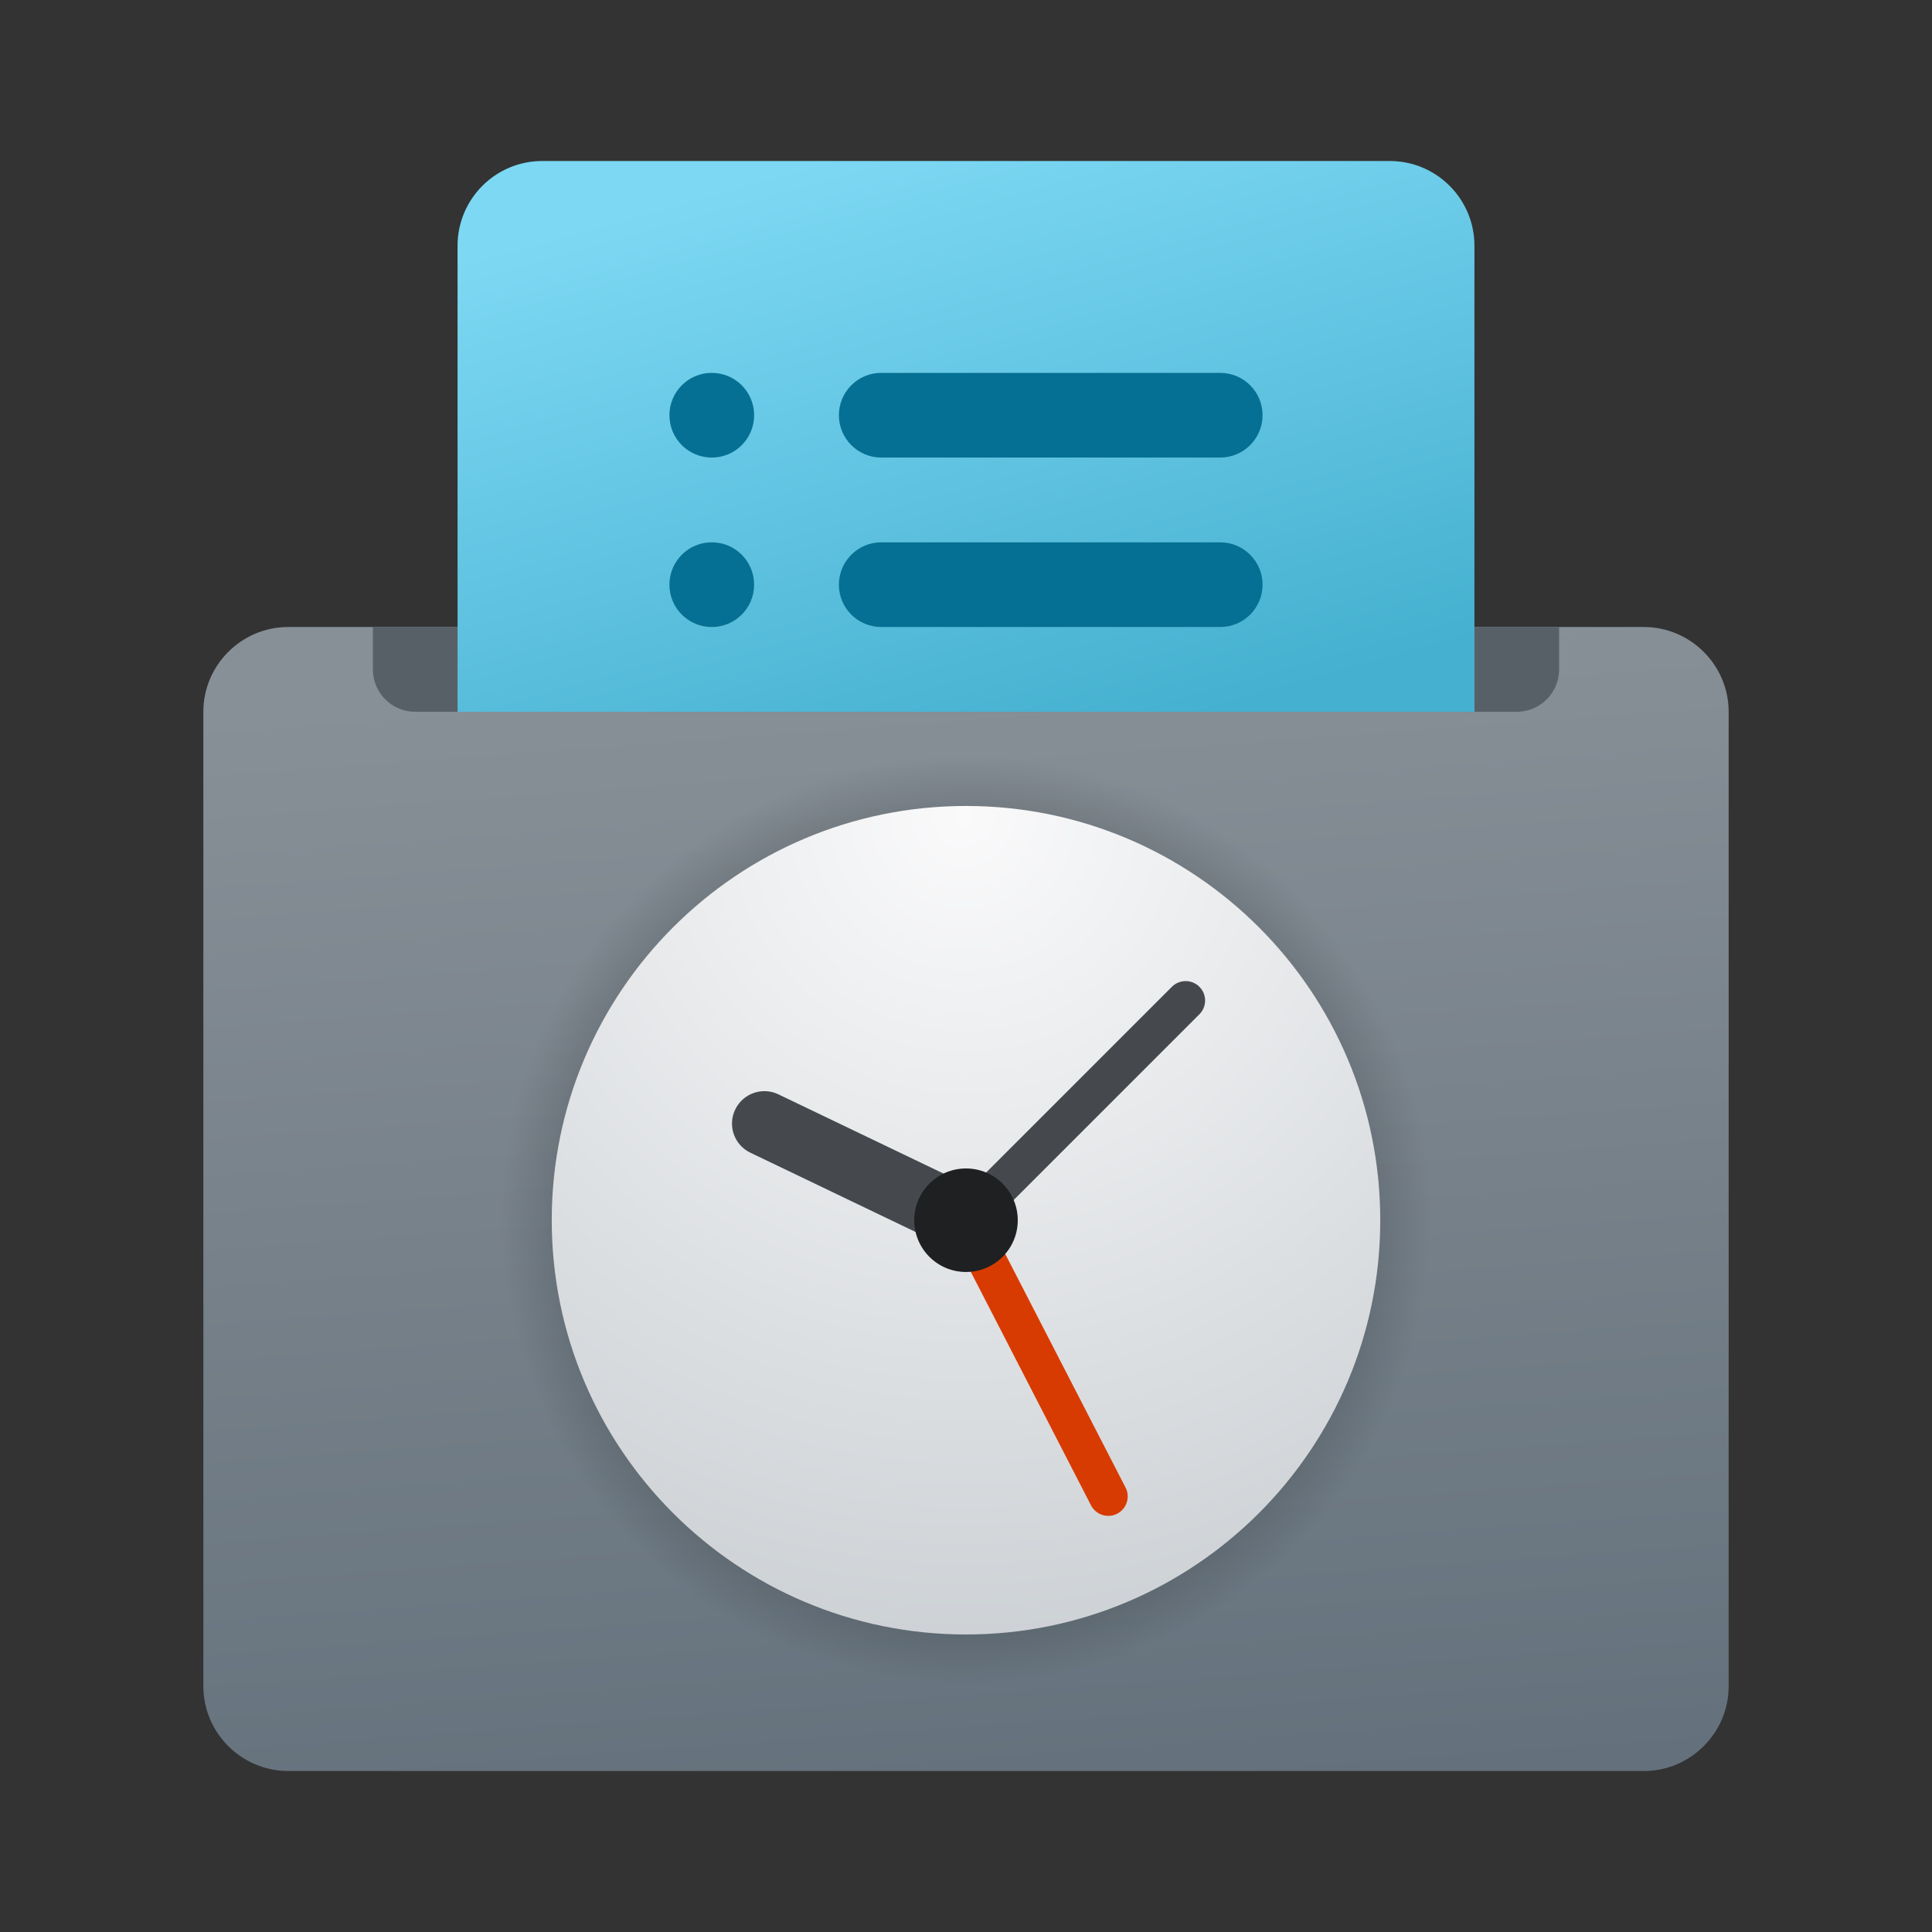 <svg width="24" height="24" viewBox="0 0 24 24" fill="none" xmlns="http://www.w3.org/2000/svg">
<rect x="0" y="0" width="24" height="24" fill="#333333" stroke="none"/>
<path d="M20.421 22H3.579C3 22 2.526 21.526 2.526 20.947V8.842C2.526 8.263 3 7.789 3.579 7.789H20.421C21 7.789 21.474 8.263 21.474 8.842V20.947C21.474 21.526 21 22 20.421 22Z" fill="url(#paint0_linear_40_5176)"/>
<path d="M18.842 8.842H5.158C4.867 8.842 4.632 8.606 4.632 8.316V7.789H19.368V8.316C19.368 8.606 19.133 8.842 18.842 8.842Z" fill="#586067"/>
<path d="M18.316 3.053V8.842H5.684V3.053C5.684 2.471 6.155 2 6.737 2H17.263C17.845 2 18.316 2.471 18.316 3.053Z" fill="url(#paint1_linear_40_5176)"/>
<path d="M12 20.947C15.197 20.947 17.79 18.355 17.79 15.158C17.79 11.96 15.197 9.368 12 9.368C8.803 9.368 6.211 11.96 6.211 15.158C6.211 18.355 8.803 20.947 12 20.947Z" fill="url(#paint2_radial_40_5176)"/>
<path d="M12 20.304C14.842 20.304 17.146 18 17.146 15.158C17.146 12.316 14.842 10.012 12 10.012C9.158 10.012 6.854 12.316 6.854 15.158C6.854 18 9.158 20.304 12 20.304Z" fill="url(#paint3_radial_40_5176)"/>
<path d="M13.878 18.804C13.759 18.865 13.614 18.818 13.553 18.7L11.786 15.268C11.725 15.15 11.772 15.005 11.89 14.944C12.008 14.883 12.154 14.93 12.215 15.048L13.982 18.479C14.043 18.597 13.996 18.743 13.878 18.804Z" fill="#D83B01"/>
<path d="M12 15.399C11.938 15.399 11.876 15.375 11.829 15.328C11.735 15.234 11.735 15.082 11.829 14.987L14.558 12.258C14.653 12.164 14.805 12.164 14.899 12.258C14.994 12.353 14.994 12.505 14.899 12.6L12.171 15.328C12.124 15.376 12.062 15.399 12 15.399Z" fill="#45494D"/>
<path d="M11.999 15.56C11.941 15.56 11.882 15.547 11.826 15.521L9.321 14.319C9.121 14.223 9.036 13.983 9.133 13.783C9.229 13.583 9.469 13.498 9.669 13.594L12.174 14.796C12.374 14.892 12.458 15.132 12.362 15.332C12.293 15.476 12.149 15.56 11.999 15.56Z" fill="#45494D"/>
<path d="M12 15.801C12.355 15.801 12.643 15.513 12.643 15.158C12.643 14.803 12.355 14.515 12 14.515C11.645 14.515 11.357 14.803 11.357 15.158C11.357 15.513 11.645 15.801 12 15.801Z" fill="#1E2021"/>
<path d="M15.158 6.737H10.947C10.657 6.737 10.421 6.973 10.421 7.263C10.421 7.554 10.657 7.789 10.947 7.789H15.158C15.448 7.789 15.684 7.554 15.684 7.263C15.684 6.973 15.448 6.737 15.158 6.737Z" fill="#057093"/>
<path d="M8.842 7.789C9.133 7.789 9.368 7.554 9.368 7.263C9.368 6.972 9.133 6.737 8.842 6.737C8.551 6.737 8.316 6.972 8.316 7.263C8.316 7.554 8.551 7.789 8.842 7.789Z" fill="#057093"/>
<path d="M15.158 4.632H10.947C10.657 4.632 10.421 4.867 10.421 5.158C10.421 5.448 10.657 5.684 10.947 5.684H15.158C15.448 5.684 15.684 5.448 15.684 5.158C15.684 4.867 15.448 4.632 15.158 4.632Z" fill="#057093"/>
<path d="M8.842 5.684C9.133 5.684 9.368 5.449 9.368 5.158C9.368 4.867 9.133 4.632 8.842 4.632C8.551 4.632 8.316 4.867 8.316 5.158C8.316 5.449 8.551 5.684 8.842 5.684Z" fill="#057093"/>
<defs>
<linearGradient id="paint0_linear_40_5176" x1="11.508" y1="8.194" x2="12.551" y2="22.401" gradientUnits="userSpaceOnUse">
<stop stop-color="#889097"/>
<stop offset="1" stop-color="#64717C"/>
</linearGradient>
<linearGradient id="paint1_linear_40_5176" x1="9.667" y1="2.105" x2="11.822" y2="9.778" gradientUnits="userSpaceOnUse">
<stop stop-color="#7DD8F3"/>
<stop offset="1" stop-color="#45B0D0"/>
</linearGradient>
<radialGradient id="paint2_radial_40_5176" cx="0" cy="0" r="1" gradientUnits="userSpaceOnUse" gradientTransform="translate(12 15.158) scale(5.789)">
<stop/>
<stop offset="1" stop-opacity="0"/>
</radialGradient>
<radialGradient id="paint3_radial_40_5176" cx="0" cy="0" r="1" gradientUnits="userSpaceOnUse" gradientTransform="translate(11.967 10.131) scale(11.468)">
<stop stop-color="#FAFAFB"/>
<stop offset="1" stop-color="#C8CDD1"/>
</radialGradient>
</defs>
</svg>

